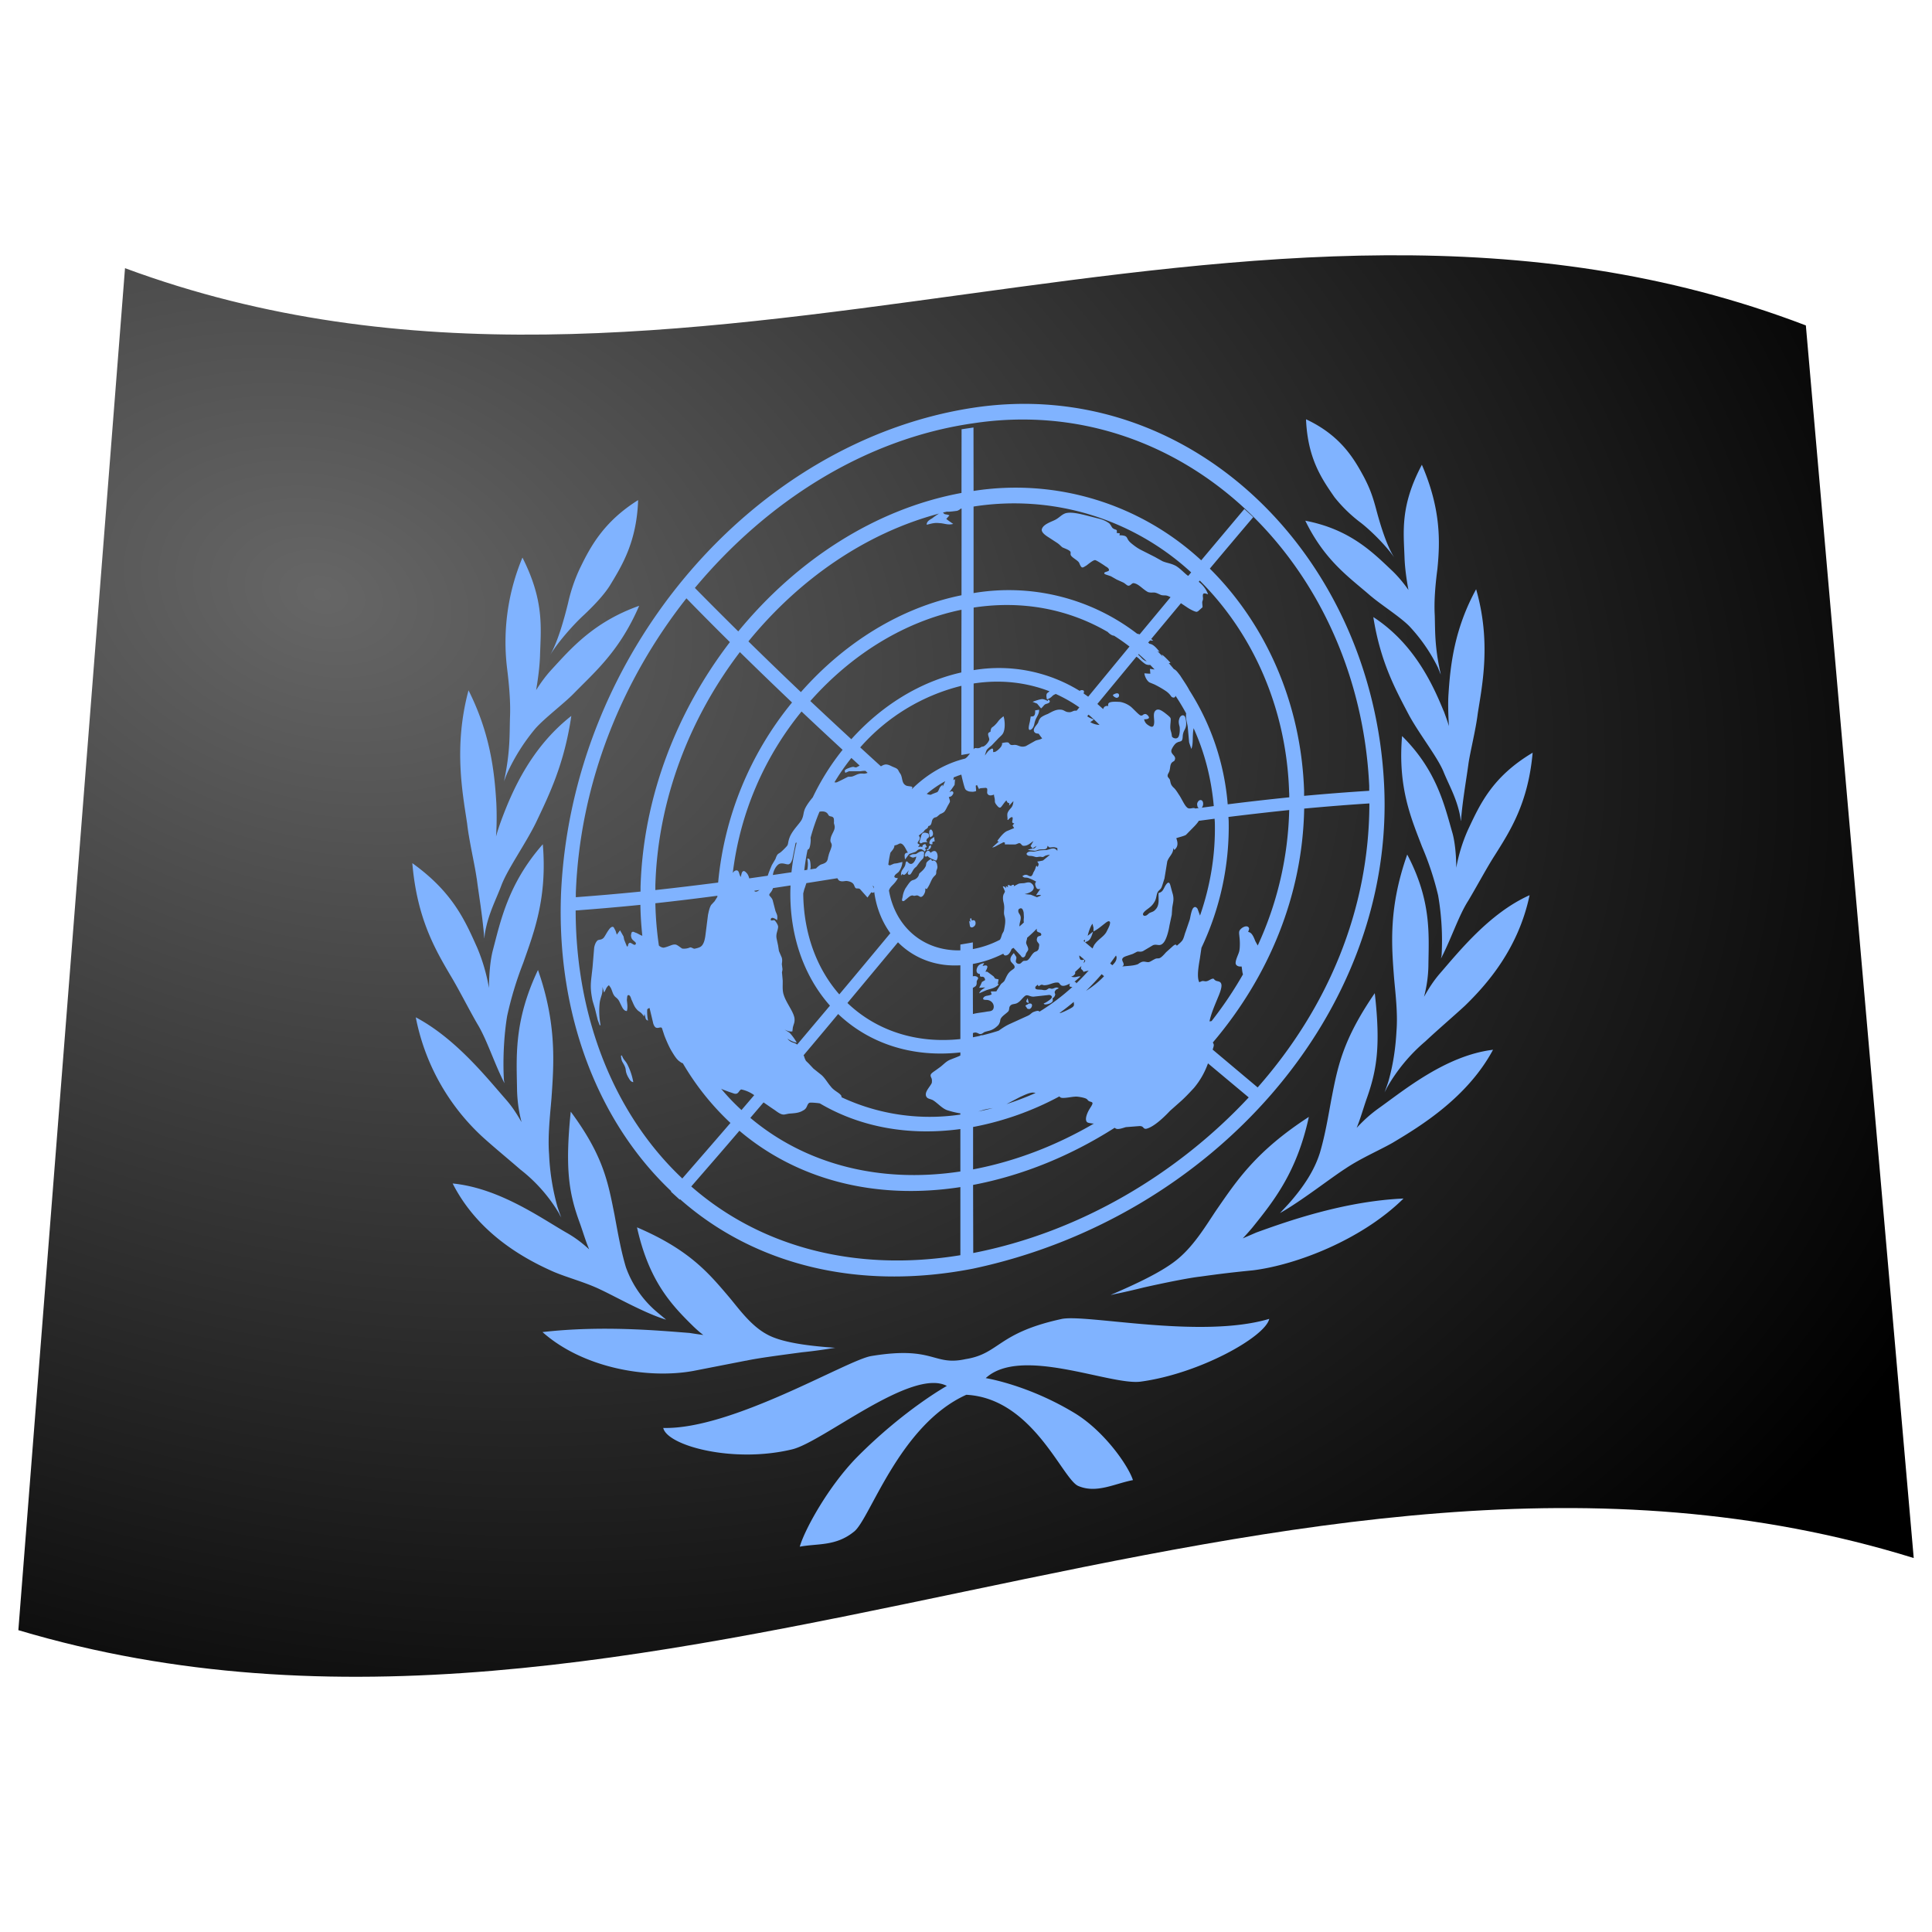 <?xml version="1.0" encoding="UTF-8" standalone="no"?><!--Created with Inkscape (http://www.inkscape.org/)--><svg xmlns:dc="http://purl.org/dc/elements/1.1/" xmlns:cc="http://creativecommons.org/ns#" xmlns:rdf="http://www.w3.org/1999/02/22-rdf-syntax-ns#" xmlns="http://www.w3.org/2000/svg" xmlns:xlink="http://www.w3.org/1999/xlink" version="1" width="64" height="64" viewBox="15.58 -296.36 240 173.65" overflow="visible"><defs><linearGradient id="b"><stop offset="0" stop-color="#373737"/><stop offset="1"/></linearGradient><linearGradient id="d"><stop offset="0"/><stop offset=".68" stop-color="#fff"/><stop offset="1" stop-color="#fff"/></linearGradient><radialGradient cx="353.1" cy="-347.78" r="296.46" id="c" gradientUnits="userSpaceOnUse" gradientTransform="matrix(1.067 0 0 -1.067 -275.17 -633.45)"><stop offset=".15" stop-color="#ddd"/><stop offset=".4" stop-color="#fff"/><stop offset=".43" stop-color="#f2f2f2"/><stop offset=".48" stop-color="#e2e2e2"/><stop offset=".51" stop-color="#ddd"/><stop offset=".67" stop-color="#fff"/></radialGradient><path d="M42.6-293.2c141.88 50.68 283.77-38.35 425.66 13.99l27.32 301.13c-160-47.88-320 63.64-480 17.63L42.6-293.2z" id="a"/><radialGradient cx="477.41" cy="-316.89" r="256" fx="477.41" fy="-316.89" id="e" xlink:href="#d" gradientUnits="userSpaceOnUse" gradientTransform="matrix(.853 1.646 -.938 .452 -261.3 -909.95)"/><radialGradient xlink:href="#f" id="g" cx="-357.13" cy="-247.45" fx="-357.13" fy="-247.45" r="240" gradientTransform="matrix(.893 .241 -.17 .632 332.45 -13.22)" gradientUnits="userSpaceOnUse"/><linearGradient id="f"><stop offset="0" stop-color="#666"/><stop offset="1"/></linearGradient></defs><path d="M31.11-296.22c69.6 25.77 139.2-19.5 208.8 7.11l13.4 153.12c-78.48-24.34-156.97 32.36-235.45 8.96l13.25-169.19z" overflow="visible" fill="url(#g)"/><path d="M74.8-220.43c.28 2.18.7 4.56.93 7.3v.07l.02.09.06-.58c.42-2.5 1.39-4.2 2.1-6.12.8-2.02 2.94-5.02 4.24-7.66 1.65-3.47 3.53-7.29 4.4-13.27-5.05 3.96-7.37 9.4-8.7 12.97-.27.74-.48 1.38-.65 2.01a37 37 0 0 0 .03-4.26c-.23-3.85-.76-8.56-3.45-13.9-1.87 7-.74 12.72-.17 16.56.24 2.16 1 5.35 1.18 6.8zm15.39 51.1c1.83.85 5.54 2.96 8.14 3.73l-1.02-.85a13.02 13.02 0 0 1-3.97-5.64c-.64-2.1-1.06-4.6-1.43-6.57-.8-4-1.36-7.28-5.43-12.78-.73 7.11-.21 10.16 1.07 13.68.44 1.2.74 2.3 1.22 3.43-.85-.78-1.65-1.4-2.7-2.01-3.18-1.8-8.39-5.6-14.26-6.18 3.21 6.32 9.08 9.44 12.52 10.96 1.7.73 4 1.32 5.86 2.23zm-15.36-33.09c1.23 1.98 2.14 4.97 3.42 7.45l-.07-.4c-.16-2.7.03-5.75.4-7.95a43.66 43.66 0 0 1 1.99-6.58c1.3-3.73 3.01-8 2.44-14.76-4.34 4.93-5.26 9.61-6.24 13.3-.3 1.22-.44 2.94-.45 4.55a22.8 22.8 0 0 0-1.46-5c-1.5-3.34-3.01-6.88-8.06-10.5.58 6.88 2.85 10.73 4.75 13.97.96 1.58 2.25 4.13 3.28 5.92zm.48 13.92c1.38 1.28 3.33 2.87 4.9 4.24a19.51 19.51 0 0 1 4.8 5.43l.17.34c0-.02 0-.04-.02-.06l.14.26c-.16-.43-.32-.87-.47-1.33a28.55 28.55 0 0 1-1.04-6.52c-.18-2.3.13-4.93.3-7 .29-4.23.68-9.18-1.68-15.9-3.06 6.46-2.65 10.89-2.6 14.97.05 1.51.25 2.74.56 3.93-.57-.98-1.1-1.84-1.9-2.76-2.46-2.8-6.27-7.62-11.24-10.26a27.26 27.26 0 0 0 8.08 14.66zm119.6-52.72c-1.34-3.29-3.67-8.37-8.73-11.66.88 5.6 2.77 9.02 4.43 12.18 1.31 2.4 3.46 5.1 4.26 6.96.71 1.77 1.68 3.35 2.11 5.67l.07.54v-.08l.02.06v-.13c.22-2.57.63-4.82.91-6.85.17-1.36.93-4.35 1.17-6.36.56-3.58 1.68-8.87-.2-15.45-2.69 4.91-3.2 9.39-3.43 13-.07.92-.05 2.42.05 4-.18-.6-.39-1.19-.65-1.88zm-9-14.24c1.26 1.07 3.58 2.54 4.73 3.7a21.06 21.06 0 0 1 3.56 5.14l.36.89-.06-.3c0 .03.02.05.03.07l-.05-.16c-.7-3.24-.61-5.1-.67-6.98-.11-1.9.11-4.08.33-5.76.34-3.39.45-7.43-1.93-12.94-2.74 5.17-2.26 8.34-2.15 11.65.05 1.2.23 2.52.48 3.9-.6-.86-1.24-1.62-1.93-2.3-2.38-2.24-5.22-5.22-10.88-6.3 2.45 5.03 5.5 7.05 8.17 9.39zm-1.24-9.1c1.18.92 3.1 2.8 4.11 4.29-.97-1.53-1.76-4.17-2.23-5.94-.47-1.77-.83-2.7-1.51-4.02-1.24-2.3-2.9-5.2-7.22-7.22.2 4.95 2.03 7.5 3.55 9.7a18 18 0 0 0 3.3 3.19zM78.93-240.32c-.06 2 .04 3.98-.66 7.45l-.05.17.03-.06-.06.3c.1-.3.23-.63.36-.95a24.46 24.46 0 0 1 3.55-5.64c1.15-1.29 3.46-3.03 4.72-4.3 2.67-2.74 5.72-5.28 8.16-10.93-5.66 2-8.5 5.34-10.87 7.91-.7.76-1.33 1.61-1.93 2.56.25-1.48.43-2.9.48-4.17.1-3.52.57-6.86-2.18-12.29a27.18 27.18 0 0 0-1.9 13.83c.22 1.78.45 4.1.35 6.12zm117.55 18.58c0-1.5-.15-3.1-.45-4.24-.99-3.4-1.92-7.81-6.28-12.12-.55 6.45 1.18 10.32 2.48 13.74a36.9 36.9 0 0 1 2 6.06 33 33 0 0 1 .43 7.45l-.08.39c1.28-2.44 2.18-5.3 3.4-7.2 1.03-1.72 2.32-4.13 3.27-5.6 1.9-3.02 4.16-6.47 4.72-12.77-5.04 3-6.55 6.43-8.03 9.57a20.67 20.67 0 0 0-1.46 4.72zM92.83-198.43l-.11.04c.06.85.27.77.52 1.44.13.36 0 .52.36 1.2.18.29.3.6.65.64a7.97 7.97 0 0 0-.75-2.23c-.26-.48-.44-.48-.67-1.09zm54.6 32.75c-7.9 1.72-7.67 4.26-11.78 4.96l-.08.01c-4.1.92-3.88-1.68-11.77-.37-3.03.51-17.27 9.15-25.83 8.93.49 2.2 8.68 4.43 16.01 2.66 3.8-.9 14.86-10.18 19.22-7.88 0 0-5.3 2.94-11.17 8.86-3.6 3.68-6.52 9.05-7.1 11.11 2.24-.42 4.48-.03 6.74-1.87 1.97-1.5 5.6-13.24 13.95-17 8.35.44 11.98 10.64 13.96 11.35 2.26.93 4.5-.33 6.74-.75-.59-1.81-3.51-6-7.12-8.25-5.87-3.59-11.16-4.42-11.17-4.42 4.36-4.02 15.42.91 19.22.44 7.34-.98 15.52-5.58 16-7.8-8.55 2.54-22.8-.65-25.83.02zm24.22-10.75l-1.69.73c.4-.42.78-.85 1.17-1.31 2.75-3.41 5.56-6.96 7.04-13.78-6.59 4.28-8.95 7.91-11.52 11.62-1.23 1.84-2.65 4.21-4.57 5.87-1.96 1.73-5.66 3.38-8.46 4.6h.05c-.04 0-.08.02-.12.04l.56-.13c1.06-.21 2.3-.5 3.59-.82 2.6-.58 5.54-1.18 6.98-1.34 2.35-.33 4.18-.55 6.55-.78 5.49-.69 13.57-3.85 18.7-8.92-7.41.33-14.49 2.85-18.28 4.22zm22.71-32.07c-.79.94-1.32 1.8-1.88 2.79.3-1.16.5-2.34.54-3.77.04-3.86.44-8.08-2.63-13.9-2.34 6.6-1.94 11.3-1.64 15.26.17 1.95.48 4.41.31 6.61-.1 1.85-.35 4.03-1.02 6.35-.15.46-.31.9-.47 1.34l.13-.27c0 .02 0 .04-.02.06l.17-.35a21.43 21.43 0 0 1 4.79-5.79c1.57-1.47 3.52-3.14 4.9-4.41 2.75-2.67 6.65-7.08 8.05-13.75-4.97 2.22-8.77 7-11.23 9.83zm-86.12 48c1.44-.32 4.37-.7 6.98-1.05 1.29-.13 2.52-.3 3.59-.48l.55-.08a4.2 4.2 0 0 0-.07 0c-2.8-.2-6.5-.57-8.46-1.68-1.92-1.04-3.35-3.01-4.59-4.51-2.57-3.02-4.94-5.95-11.53-8.77 1.5 6.74 4.31 9.67 7.07 12.37.38.36.76.7 1.17 1a64.8 64.8 0 0 1-1.7-.25c-3.8-.29-10.87-.96-18.28-.11 5.14 4.56 13.23 5.83 18.72 4.83l6.55-1.28zm75.87-28.93c.48-1.17.78-2.28 1.2-3.5 1.29-3.6 1.8-6.56 1.05-13.23-4.05 5.9-4.62 9.24-5.4 13.21-.36 1.96-.77 4.45-1.42 6.63-.63 2-1.86 4.07-3.95 6.4l-1.01 1.08c2.6-1.45 6.29-4.35 8.12-5.52 1.86-1.26 4.15-2.24 5.85-3.2 3.44-2.05 9.3-5.61 12.5-11.57-5.87.71-11.07 5.04-14.25 7.3-1.04.75-1.85 1.5-2.69 2.4zm-40.73-15.52l-.14-.57c-.21.32-.27.52.14.57zm-12.02-17.63l-.12-.24c-.15.06-.4.23-.53.4s-.03.35-.2.6c-.2.37-.59.65-.68.75-.14.12-.05.25-.27.52-.32.36-.56.29-.76.43-.25.16-.57.7-.75.95-.23.45-.29.7-.36 1.13-.03.13-.1.33-.02.41.08.08.24.02.33-.08.2-.14.61-.55.78-.56.16-.07.24.01.35.02.17-.01.27-.06.4-.05.1.01.25.12.38.18.3.05.53-.4.59-.65.02-.13.05-.25.01-.41l.2.09c.34-.49.4-.74.63-1.19.2-.37.35-.43.48-.6.08-.15.06-.26.07-.44.06-.25.2-.37.11-.73-.02-.33-.3-.74-.64-.53zm-.13-1.96c-.26.11-.3.13-.3.42l-.26.1.1.14c.3-.18.5-.27.46-.66zm.46.73c-.18-.04-.37.1-.52.22a.48.48 0 0 0-.16-.22c-.47-.26-.84 1.04-.2.6.18.27.73.44 1.05.59.1-.1.13-.17.16-.3.1-.33-.03-.85-.33-.9zm-3.2 2.39c-.04.07-.12.22-.14.35-.02.17.17.26.32.15.14-.12.29-.47.42-.64.13-.17.18-.2.32-.31.14-.17.3-.42.44-.59.39-.5.44-.3.52-.9-.02-.11.02-.19 0-.3-.28-.4-.98.25-1.04.22l-.34.02c-.11 0-.31.14-.47.2.4.24.41.29.88.09-.03.36-.38 1.03-.76.9-.24-.07-.3-.28-.4-.29-.19-.04-.15.35-.23.5-.18.47-.55.57-.5 1.25l.18-.2c.25.35.57-.24.8-.45zm1.8-2.03l.02.05-.07-.03.05-.02zm6.4 8.87c.09-.1.09-.33.06-.43a.33.33 0 0 0-.16-.21c-.12-.01-.17 0-.28.05l-.07-.3-.16.06.04.39-.15-.12.1.65c.15.34.54.06.62-.09zm7.22-24.6c.16-.23.15-.51.25-.78.16-.53.53-.85.5-1.41l-.49.08c0 .23.03.57-.21.72-.05.02-.27.06-.34.03l-.11.68c-.06.2-.17.7-.13.85.02.28.37.13.53-.16zm10.21-4.18c-.1.04-.2.08-.3.17.04.1.1.14.18.22l.19.1a.3.3 0 0 0 .33-.48c-.08-.09-.3-.06-.4-.01zm-16.36 35.2c.13.06.17.22.2.37l-.4.24-.15.35-.2.37.75-.04c-.34.26-.56.3-.75.73l.9-.39c.58-.2 1.04-.22 1.55-.72l-.13-.06.1-.56-.43-.1-.19-.27-.78-.58-.24-.01c.16-.3.49-.84-.07-.77l-.28.06.2-.37c-.33.08-.6.14-.81.46-.24.44-.19.88.28.91-.04.53.24.24.45.38zm5.52 3.94c.4.23.8-.74.18-.65-.05.02-.17.02-.2.1-.11.04-.22.08-.3.18.05.09.12.17.18.26 0 .05.09.14.14.11zm-12.64-20.87l.11-.28c.31-.13.3-.41.13-.63-.06-.03-.18-.04-.24-.07-.6-.15-.6.37-.7.64l-.16.53.2.14c.35-.2.48-.14.82-.17l-.16-.16zm14.26-16.44c.28-.23.3-.36.5-.5.09-.09.75-.13.55-.5l-.2-.1v.18c-.2-.1-.45-.22-.68-.24-.24-.01-.96.23-1.22.34l.56.22.5.6zm-56.87-11.53c1.18-1.1 2.53-2.5 3.3-3.72 1.52-2.5 3.34-5.43 3.52-10.63-4.32 2.7-5.96 5.87-7.2 8.41a20.54 20.54 0 0 0-1.5 4.37c-.47 1.91-1.25 4.76-2.22 6.45 1-1.65 2.92-3.79 4.1-4.88zm43.03 27.33l.05.2c.1-.04.2-.08.3-.18.17-.24 0-.74-.19-.78-.16.02-.23.22-.2.32l-.02.18.06.26zm.37 1.05c-.08-.31-.01-.28.26-.34l-.07-.54c-.15.12-.35.2-.48.37-.2.37-.14.63.29.51zm-32.47 43.12l-.04.05 1.09 1 .05-.05c9.2 8.12 22.11 11.41 36.4 8.62 29.58-6.28 52.44-31.73 51.06-60.07-1.39-28.75-24.3-51.03-51.19-46.85-26.89 4.17-49.75 30.1-51.06 60.4-.56 15 4.6 28.3 13.69 36.9zm-11.87-34.87c2.68-.2 5.36-.43 8.04-.7.02 1.3.11 2.58.24 3.84-.26-.07-.67-.36-.92-.41-.06-.04-.25-.14-.35-.05-.1.04-.1.27-.14.4.04.45.16.52.44.77.06.04.26.2.13.36-.23.26-.67-.52-.9-.02-.04.12-.03.18-.07.25l-.1.04-.35-.87-.07-.38-.44-.77-.4.54-.15-.47-.18-.34c-.1-.25-.31-.18-.5 0-.37.42-.6.97-.82 1.22-.29.27-.53.18-.73.3-.24.2-.38.6-.43.91l-.2 2.4c-.19 1.87-.38 2.34 0 4.19l.3 1 .34 1.39.25.67.1-.04a9.59 9.59 0 0 1-.1-2.8c.12-.8.4-1.02.34-1.93l.2.69c.26-.38.21-.6.6-.91.16.23.22.27.34.58.1.25.15.47.31.7.16.23.28.25.43.43.14.13.25.38.34.57.19.35.36.92.81.93.14-.45.04-.94 0-1.39.03-.13.02-.47.11-.56.26-.15.4.32.44.48.2.4.36.92.65 1.22.31.4.5.27.93.93l.05-.3c.18.33.03.68.45.81a5.42 5.42 0 0 1-.1-1.35c.02-.13.18-.18.29-.22l.43 1.8c.04.22.15.47.3.6.32.22.65-.13.81.1l.3.92c.26.66.6 1.46.95 2.02.26.43.6 1 1 1.24.1.08.21.16.34.18a32.73 32.73 0 0 0 5.92 7.42c-1.98 2.3-3.98 4.6-5.98 6.9-8.31-7.83-13.22-19.73-13.25-33.29zm45.22-48.12c.61.03 1 .27 1.68.1-.3-.2-.58-.4-.86-.62l.39-.44c-.25-.13-.35-.09-.59-.16-.1-.05-.14-.13-.21-.2l.51-.11h.02c.17.05 1.02-.07 1.23-.1.2-.07.33-.16.43-.26l.12-.02-.01 10.77c-7.66 1.55-14.6 5.96-19.95 12.03a535.7 535.7 0 0 1-6.52-6.3c6.28-7.7 14.56-13.48 23.77-15.9l-.12.04c-.29.18-.52.34-.85.59-.3.17-.68.4-.65.78.68-.16.93-.27 1.6-.2zm-3.45 33.04h-.02c.08-.16.12-.23 0-.3-.14-.05-.42-.05-.66-.12-.45-.21-.47-.55-.58-1.02-.1-.42-.15-.4-.34-.72-.08-.14-.1-.24-.25-.36-.14-.11-.44-.21-.63-.3-.26-.13-.58-.28-.85-.23-.2.03-.36.13-.52.22a641.9 641.9 0 0 1-2.57-2.35 24.54 24.54 0 0 1 12.57-7.65l-.01 8.59 1.08-.18-.2.24c-.1.14-.25.3-.42.39-2.4.59-4.7 1.91-6.6 3.79zm3.23.3l-.09.08c-.1.04-.87.32-.73.31-.18.04-.38-.02-.57-.1.72-.6 1.5-1.14 2.3-1.57l-.32.68v-.23c-.49.32-.41.63-.6.82zm-18.45 29.95l-.6-.38c.32.15.58.28.97.23l.06-.49c.12-.5.26-.62.2-1.17-.16-.92-1.15-2.01-1.4-3.12-.1-.48-.05-1.02-.06-1.54l-.08-.89c-.04-.16.05-.3.05-.54l-.08-.6c.04-.36.07-.49 0-.8l-.36-.84-.1-.66-.18-.84c-.14-.64.17-1.05.18-1.52 0-.23-.34-.73-.46-.8-.18-.04-.54.17-.44-.16.1-.33.63.03.77.15.1-.62-.03-.68-.2-1.14l-.35-1.35c-.13-.35-.39-.48-.42-.64.01-.18.17-.25.33-.54.06-.1.1-.2.13-.31l2.18-.33-.02.63c-.09 5.74 1.75 10.72 4.92 14.3l-4.08 4.84c-.33-.3-.8-.18-1.2-.75.28.22.8.47 1.15.5-.2-.38-.62-.96-.91-1.24zm-4.3-17.54c-.03-.02-.04-.05-.06-.08l.64-.1c-.2.15-.4.27-.58.18zm-.07 25.31l-1.58 1.85c-.9-.82-1.74-1.7-2.53-2.65l.25.12.76.28.62.21c.55.13.55-.4.87-.52a4.15 4.15 0 0 1 1.61.71zm-.62-26.93c-.06-.23-.14-.5-.38-.72-.23-.26-.46-.29-.58.17l-.1.38c-.25-.42-.17-.85-.56-.82-.2.03-.32.16-.42.32a39.17 39.17 0 0 1 8.54-20.06c1.69 1.6 3.39 3.18 5.1 4.76a30.42 30.42 0 0 0-3.71 5.91c-.36.43-.7.88-.94 1.36-.26.57-.15.82-.42 1.39-.28.52-.99 1.15-1.42 2.01-.3.65-.24.97-.36 1.19-.08.15-.68.74-.83.85-.14.12-.3.18-.39.28-.13.17-.2.37-.27.57l-.45.76c-.09.22-.39.92-.51 1.32l-2.3.33zm11.94-13.11l.46-.2h1.4c.23-.03.45-.06.65-.04l.26.24c-.5.19-.44.05-.95.1-.48.1-.62.26-.99.36-.22.03-.33.02-.5.03-.45.23-.9.46-1.37.68a.53.53 0 0 1-.31 0 28.28 28.28 0 0 1 2.1-3.02l1.03.95-.37.2c-.2.08-.3-.06-.46-.04-.16 0-.9.25-.98.4-.09.1 0 .23.03.34zm-1.69 9.05c-.07.43-.32.83-.4 1.26-.1.27-.05.49-.27.75-.19.2-.51.27-.72.35-.21.13-.4.3-.56.47l-.71.11.04-.24c0-.24-.02-.86-.17-1.03-.08-.08-.13-.06-.25-.07.1.46.1.91 0 1.4l-.37.06c.1-.86.23-1.71.41-2.55a.66.66 0 0 0 .2-.16c.13-.25.23-.97.17-1.33.3-1.1.67-2.19 1.11-3.24.27-.06.53-.05.75.04.32.16.3.34.44.46.2.14.46.03.58.33.03.1.04.4.02.57.07.32.15.4.06.78-.13.4-.4.74-.47 1.18-.1.5.16.45.14.86zm2.44-13.22c-1.7-1.57-3.4-3.15-5.1-4.75 5.04-5.7 11.58-9.86 18.78-11.34L135-246c-5.23 1.17-9.98 4.19-13.67 8.3zm-6.8 12.85c-.3 1.2-.51 2.43-.64 3.67l-2.31.34c.05-.46.33-1.08.74-1.35.46-.25 1 .12 1.25.01.26-.1.36-.43.43-.63l.4-2.01.1-.05.02.02zm.82 6.3c.06-.22.1-.45.19-.68l.2-.6 3.85-.61c.07.13.15.24.23.3.32.15.53.07.87.04.23.02.41.06.6.15.45.22.36.54.57.74.2.1.34-.02.54.12l.93 1.05.48-.66c.14.1.29.08.36-.04.25 1.92.95 3.68 2 5.13-2.1 2.53-4.21 5.07-6.34 7.6-2.78-3.17-4.43-7.52-4.48-12.54zm8.61-.96c.06.03.1.07.15.11l.02.24a2.24 2.24 0 0 0-.17-.35zm-10-22.76a41.27 41.27 0 0 0-9.18 22.37c-2.6.33-5.2.65-7.8.93v-.55c.3-10.73 4.31-20.88 10.5-29.01 2.15 2.11 4.31 4.2 6.48 6.26zm-9.27 24.01l-.01.14-.34.54-.42.45c-.21.31-.32.87-.4 1.25l-.3 2.37c-.06.5-.17 1.29-.62 1.58-.15.11-.63.24-.8.25-.18-.05-.32-.17-.49-.17a1.9 1.9 0 0 1-.99.15c-.25-.14-.6-.47-.84-.5-.23-.03-.44.05-.65.13-.26.1-.63.24-.85.26a.93.93 0 0 1-.56-.27c-.25-1.7-.4-3.45-.44-5.25 2.57-.28 5.13-.59 7.7-.93zm30.18 44.65c-13.1 2.15-24.9-1.07-33.43-8.54 2-2.3 4-4.6 5.98-6.92 7.07 6 16.73 8.65 27.45 7v8.46zm0-10.4c-10.18 1.54-19.36-.99-26.09-6.66l1.64-1.92 1.19.82c.4.24.93.77 1.43.68l.5-.1c.57-.06 1.22-.04 1.78-.39a.9.9 0 0 0 .43-.4c.12-.23.18-.49.39-.57.22-.04.76.02 1 .04l.27.04c4.9 2.89 10.92 4.08 17.46 3.19v5.27zm0-14.41c-.24.14-.87.36-1.12.47-.59.2-.85.54-1.34.93l-.55.4c-.2.15-.6.38-.67.58-.07.2.08.37.12.52.04.16.03.34.01.51-.23.5-.9 1.09-.71 1.63.14.34.37.3.83.5.61.37 1.12 1.01 1.77 1.25.47.15 1.06.31 1.66.4v.15a25.86 25.86 0 0 1-14.76-2.15.57.57 0 0 0-.03-.18c-.2-.37-.9-.6-1.32-1.17-.4-.46-.7-1.03-1.15-1.42l-.99-.79a416 416 0 0 1-.62-.66l-.3-.29a2.04 2.04 0 0 1-.24-.58l-.07-.12c1.44-1.71 2.88-3.42 4.3-5.13 3.81 3.63 9.17 5.45 15.18 4.77v.38zm0-2.04c-5.56.6-10.51-1.11-14.03-4.48l6.28-7.54a9.65 9.65 0 0 0 4.92 2.66c.93.2 1.88.25 2.83.2v9.16zm0-11.74v.72a9.42 9.42 0 0 1-2.2-.2c-3.63-.77-6.05-3.63-6.67-7.23.03-.09.06-.17.1-.24.2-.37.66-.62 1.01-1.3-.11 0-.46-.03-.44-.2.05-.26.36-.39.54-.58.27-.34.44-.82.46-1.23l-.65.16-.39.05-.52.22-.19-.08c.06-.5.14-1 .26-1.5.23-.3.49-.53.5-.9.43-.07.5-.22.73-.25.46.03.7.8.95 1.15-.56 0-.4.45-.37.84.19-.19.38-.56.58-.7l.68-.23c.16-.07.2-.14.34-.26.35-.2.62-.04.85.21.18-.19.16-.3.01-.46l.26-.1-.2-.38c-.26.1-.33.08-.37.38-.24-.07-.24-.07-.51 0 .05-.1.1-.17.17-.25l-.03-.1c-.48-.1.02-.42.06-.72.01-.18-.06-.26-.14-.35l.62-.49c.24-.44.5-.27.58-.7.55-.06.29-.7.67-.98.1-.1.26-.1.37-.15l.42-.35c.21-.09.31-.13.5-.27.19-.2.33-.54.45-.76.08-.15.25-.4.27-.52.02-.18-.07-.31-.13-.58.22-.03.37-.1.49-.32.13-.17.08-.38-.15-.4l-.26.12.63-.9.06-.72-.2.14.03-.35c.32-.13.63-.25.95-.35l.08.37c.06.26.29 1.2.39 1.39.11.24.49.37.77.36.18.04.45-.02.6-.08l-.05-.67.16-.07.23.48.2-.09.67-.05.13.06c.09.14 0 .46.04.62.14.34.52.3.83.16.05.44.08.31.1.6.06.25-.1.32.3.78.07.08.24.3.4.23.15-.06.42-.58.75-.89.11.24.12.3.37.36l-.04.3.54-.57c-.06.9-.43.81-.72 1.45-.1.33.02.57-.02.87l.07.03.18-.2.14-.1c.45-.26.17.44.2.54.03.16.15.16.26.17l-.22.27.2.32-.93.39c-.45.25-.8.73-1.14 1.17l.02.1.17-.01-.84.76c.28-.01.62-.27.88-.38.25-.16.2-.08.5-.27l.19.04v.23l1.2.01c.28 0 .46-.2.64-.16.25.07.21.37.6.32.45-.02.76-.37 1.11-.58l-.36.61.25.3.49-.32c-.32.53-.35.2-1.08.5.19.04.72.1.83.11.29 0 .42-.17.82-.17.33-.02.76.08.8-.45.08.08.16.16.22.2.18.03.29-.02.45-.02.13-.02.37.03.55.12v.33a1.17 1.17 0 0 0-.2-.2c-.35-.25-.79.04-1.17.1-.27 0-.53.02-.8.04l-.59.13c-.32.08-.53-.06-.84.07-.1.04-.25.16-.22.27.03.1.15.16.22.19.36.08.22-.04.78.13.3.1.4 0 .68 0 .1 0 .2.03.3.04.22-.04.25-.16.47-.2.1-.04.32-.08.44-.07l-.86.7c-.23.05-.47.1-.71.13.18.27.25.3.05.67l-.15-.16c-.12.22-.1.32-.21.54l-.2.37c-.02.12-.14.34-.24.39-.16.06-.36-.08-.5-.14-.24-.06-.34-.02-.6.14.24.25.33.15.63.2.25.06.9.36 1.1.5-.05.03-.1.05-.12.17-.08.15.09.6.23.7.13.06.25.07.4 0l-.54.8c.28 0 .38-.1.64.03l-.52.22-.77-.31-.77-.08c.27-.05.7-.18.94-.4.41-.4.13-.85-.26-1.03-.25-.06-.4 0-.68.06-.22.04-.57.01-.78.1l-.56.3.02-.18c-.17.01-.24-.02-.37.15-.2-.09-.2-.14-.42-.1l.06.26-.27-.17.01.28c-.16-.17-.17-.22-.4-.23l.27.62-.07.2c-.26.34-.18.88-.1 1.2.15.62.04.84.05 1.35.04.39.18.5.15 1.08 0 .23-.12.91-.18 1.11l-.2.37-.13.4c-.03.1-.09.2-.14.3-1.07.56-2.21.95-3.37 1.16v-.83c-.51.1-1.03.18-1.55.27zm30.04-42.5c.01-.17.1-.26.1-.49 0-.17-.08-.48.06-.6.13-.1.46.06.57.08a3.45 3.45 0 0 0-1.16-1.55l.13-.15c6.52 6.48 10.77 15.74 11.1 26.28.02.21.01.43.02.64-2.55.26-5.1.55-7.65.87a30.91 30.91 0 0 0-4.74-14.13c-.35-.67-.8-1.29-1.17-1.88-.25-.3-.44-.63-.77-.79l.01.02a27.3 27.3 0 0 0-.66-.77c.05.02.11.02.22-.05-.22-.2-.85-.92-1.1-1 .07.14.13.23.19.3l-.72-.74c.1.05.2.09.28.1-.32-.39-.74-.94-1.24-1l-.18-.15.23-.27c.13.02.26.03.38.02a.9.9 0 0 0-.24-.19l3.7-4.45.75.5c.27.19.93.56 1.2.57l.16-.06.54-.48s.05-.02.03-.07c.01-.18-.04-.39-.03-.56zm5.81 40.45c-.18-.45-.94-.1-1.17.32-.11.21-.02.57-.01.8.06.43.08 1.33-.03 1.77-.11.44-.5 1.1-.44 1.54.08.3.45.39.73.34.06.23.08.76.18.98a47.95 47.95 0 0 1-3.9 5.8c-.07.02-.15.04-.26.04.2-.99.67-2.03 1.05-2.97.17-.4.49-1.16.43-1.59-.08-.48-.5-.37-.72-.51-.2-.1-.18-.22-.3-.23-.23-.02-.56.27-.78.3-.16.06-.29 0-.4 0-.2-.05-.39.08-.55.14-.35-.65-.06-2.13.07-2.93l.2-1.35a35.08 35.08 0 0 0 3.38-15.8l-.03-.45c2.52-.31 5.04-.6 7.55-.86a42.51 42.51 0 0 1-3.91 16.83l-.3-.54c-.16-.4-.4-1.1-.88-1.14.02-.13.14-.34.1-.5zm-34.3 6v-1.54c1.3-.23 2.57-.67 3.79-1.28.05.23.28.3.55.14.2-.13.38-.45.47-.72l.24-.14.79.85c.14.1.2.37.43.33.22-.04.28-.29.34-.49.08-.15.17-.24.25-.4.09-.32-.22-.64-.24-.92 0-.21.11-.38.12-.62.42-.36.82-.73 1.2-1.13v.1c-.05.48.52.24.56.62.01.28-.44.08-.52.45-.13.4.13.52.25.75.04.16-.03.36-.04.54-.17.47-.4.28-.67.57-.23.21-.46.7-.7.87-.2.14-.4.05-.55.12-.21.09-.34.49-.74.3-.4-.22-.02-.55-.15-.84l-.29-.45c-.27.29-.53.63-.38 1.02.2.32.59.5.45.84-.14.17-.45.3-.67.57-.28.3-.51.97-.6 1.06-.14.17-.3.24-.43.41l-.46.71-.08.15-.69.01.1.37c-.27.1-.27.1-.5.15-.16.01-.5.1-.55.35-.06.2.4.17.51.18.73.1.96.8.71 1.19-.17.24-.53.22-.75.26-.49.1-1.25.16-1.74.3l-.01-3.25c.16-.08.3-.17.37-.24.17-.25.07-.43.13-.63l.16-.3c0-.22-.37-.35-.66-.26zm6.34-6.7c-.18.18-.36.33-.55.5-.02-.42.17-.7.16-1.12-.03-.33-.24-.47-.29-.68-.04-.16-.02-.33.13-.4.35-.2.46.2.52.47l.03.56c0 .22-.06.42 0 .68zm-6.1 13.68c.3-.01.39.12.64.19.23 0 .33-.09.52-.23.48-.2.96-.13 1.62-.75a.9.9 0 0 0 .3-.42c.12-.22.03-.35.2-.6.22-.32.68-.58.9-.84.17-.25-.01-.51.33-.77.25-.17.56-.07.9-.33.3-.19.6-.66.9-.84.31-.14.56.16 1.02.13l1.81-.2a.39.39 0 0 1 .24.02c.52.23-.13.63-.38.8-.2.13-.25.15-.46.24.07.03.08.08.15.11.23.02.78-.1.95-.35.08-.14.06-.25.02-.4.2-.14.28-.24.34-.5-.04-.15-.14-.28 0-.45.07-.15.28-.23.44-.3-.3-.22-.47-.03-.8.05-.17.02-.25-.06-.42-.05-.16.07-.29.24-.53.22-.17.02-.36-.07-.53-.05-.19-.04-.63.04-.65-.25.03-.12.07-.2.17-.24.04-.07.1-.1.15-.12l.1.19c.54-.4.4-.06.9-.15.45-.03.95-.35 1.42-.32.3-.01.23.19.5.36.33.15.74-.08 1.1-.24-.04.08-.09.1-.07.15-.07.2.06.26.18.26.06.02.12.02.17.01a26.9 26.9 0 0 1-4.1 3.08c-.02-.03-.04-.06-.07-.07-.14-.11-.56.07-.72.13-.36.21-.28.3-.86.54l-1.93.88c-.6.26-1.1.61-1.48.88-.66.22-1.33.4-2.01.57a.56.56 0 0 0-.35.08l-.84.17v-.53l.24-.06zm13.67-11.25l-.17-.14.19-.15-.02.3zm.05 2.28c-.02.1-.03.18-.2.35l.11-.42.09.07zm-.1-.09c-.17.02-.37.1-.5-.01a.7.7 0 0 1-.13-.47v-.04l.62.52zm-.36.78c-.2.55.08.31.25.75.2-.08.43-.11.64-.17-.5.55-1.01 1.09-1.55 1.6.01-.1-.05-.19-.22-.2l.76-.67c-.42-.05-.6.2-1.16.03.26-.11.32-.13.49-.37v-.23l.8-.74zm-1.06 5.08c-.24.21-1.28.7-1.55.77a.77.77 0 0 1-.13.01c.61-.44 1.2-.9 1.78-1.39-.01.22.11.42-.1.6zm-4.63 10.7c-1.18.53-2.4.99-3.63 1.39l1.72-.9c.42-.18 1.04-.5 1.5-.53.16 0 .29.02.4.05zm-5.32 1.88c-.6.16-1.21.3-1.82.43l.75-.23c.38-.09.72-.14 1.07-.2zm-2.44 2.35a37.2 37.2 0 0 0 10.71-3.8c.03.06.08.11.16.15.33.14 1.33-.1 1.74-.11.27-.06 1.2.12 1.42.25.13.06.16.16.3.27.15.12.44.1.48.26.05.15-.26.57-.34.71-.25.4-.7 1.33-.32 1.68.15.11.5.13.7.17l.15-.01c-4.62 2.7-9.7 4.69-15.02 5.7v-5.27h.01zm14.12-16.98l-.1.06c.67-.66 1.32-1.34 1.93-2.06l.3.25-.2.21a11.5 11.5 0 0 1-1.93 1.54zm.95-5.7c-.11.18-.18.35-.25.51l-.92-.77c.16-.07.38-.16.46-.25.25-.16.43-.8.53-1.08l-.67.52c.07-.38.33-1.17.59-1.5l.13.5v.46c.57-.29.9-.6 1.37-.96.15-.12.43-.35.56-.3.19.05.12.25.1.37-.05.25-.33.76-.44.98-.36.6-.99.86-1.45 1.52zm-.17-27.98c-.14-.03-.54-.2-.74-.36l.16-.2c.48.4.93.83 1.37 1.28a2.39 2.39 0 0 1-1.15-.35l.39-.27-.03-.1zm2.83 29.36l.07.17c.04.45-.22.75-.52 1.04l-.27-.22.72-.99zm-.91-31.34c-.09.1-.05.25-.07.37-.07-.03-.13-.06-.23-.02-.22.03-.33.2-.38.38l-.72-.64 4.85-5.87.21.15c.3.28.6.57.93.78a1 1 0 0 0 .57.09l.55.57-.58-.08.05.6c-.25 0-.5-.03-.74-.04.04.38.29.9.62 1.12l.63.26c.52.26 1.05.56 1.52.89.43.34.47.5.63.67.13.06.26.12.4.01.03-.03.05-.1.06-.17.48.71.92 1.45 1.33 2.2-.08.57.1 1.1.19 1.63l.18 1.98.27.8c.22-.48.16-1.3.2-1.83.01-.28.05-.52.08-.75 1.34 2.93 2.2 6.19 2.51 9.68l-1.5.2c.31-.27.23-1.16-.32-.9-.22.2-.29.4-.22.66.01.13.08.23.18.28l-.44.06a.37.37 0 0 0-.17-.06c-.29-.01-.64.19-.89-.11-.28-.23-.71-1.2-.98-1.56-.6-.96-.59-.73-.85-1.09-.17-.21-.2-.5-.26-.75-.1-.19-.25-.3-.27-.4-.06-.21.07-.37.18-.59.16-.46.08-.77.28-1.08.17-.23.35-.19.41-.38.25-.56-.58-.69-.4-1.28.1-.26.42-.78.68-.88.19-.13.37-.1.56-.22.18-.18.13-.57.18-.81.12-.62.44-.68.4-1.47-.02-.27-.06-.66-.22-.82-.28-.23-.59.11-.63.36-.14.34-.04.7.04 1 .03.34.03.79-.1 1.13-.16.46-.65.3-.8.14-.09-.08-.06-.2-.09-.31-.06-.43-.2-.55-.17-1.07 0-.23.1-.9.02-.98-.04-.16-.6-.56-.74-.68-.27-.18-.77-.6-1.13-.24-.32.3-.14.97-.15 1.37 0 .18-.03.53-.18.59-.1.09-.29 0-.42-.07-.33-.2-.54-.35-.66-.82.17 0 .62-.01.61-.24-.05-.2-.35-.49-.55-.4-.22.02-.22.25-.53.15-.25-.13-.9-.85-1.17-1.07a2.98 2.98 0 0 0-1.34-.6c-.28-.01-1.2-.1-1.42.16zm3.66-6.03l.07-.08c.34.3.68.6 1 .92-.56-.2-.65-.5-1.06-.84zm3.36.56l.2.2.03.05-.23-.25zm-5.11 37l.2-.09.9-.3.52-.27c.27-.06.36.07.73-.07l1.25-.74c.52-.2.82.24 1.3-.3.4-.44.67-1.63.75-2.17l.28-1.31.06-.88c.1-.67.24-1 .07-1.68-.1-.32-.18-.65-.27-.97-.1-.42-.24-.7-.61-.16-.28.45-.34.88-.89.98-.04.7.18 1.53-.42 2.1-.22.26-.5.27-.75.42-.14.12-.32.3-.44.3-.16.06-.29 0-.33-.16 0-.22.34-.48.48-.59.48-.36.72-.52 1.03-1.1.18-.41.16-.7.3-1.03.15-.29.32-.3.48-.59.11-.22.28-.86.38-1.12l.35-2.14c.23-.66.73-.91.76-1.66l.12.23c.52-.43.43-.96.24-1.46.31-.12.96-.26 1.2-.41l1.08-1.1c.15-.16.37-.4.52-.65l1.96-.26.03.45c.1 4-.56 7.9-1.84 11.58l-.31-.85c-.1-.13-.26-.3-.45-.16-.3.17-.43 1.19-.51 1.5l-.52 1.52c-.14.34-.2.76-.4 1.07-.17.23-.45.46-.69.67-.12-.24-.26-.13-.45.01l-.89.8c-.18.2-.53.62-.79.72-.2.09-.35-.03-.65.15-.21.09-.55.34-.72.35-.22.03-.49-.09-.71-.05-.17 0-.47.19-.61.3-.53.22-1.4.23-1.95.29.09-.1.19-.14.16-.24.04-.3-.45-.61.05-.93zM163.2-258l-.1-.05c-.41-.3-.89-.86-1.47-1.2-.64-.33-1.08-.33-1.64-.57l-.97-.54-1.72-.87c-.44-.22-.99-.63-1.34-.95-.37-.37-.31-.56-.52-.71-.14-.12-.59-.17-.8-.14l.05-.25-.4-.06c.14-.52-.14-.3-.5-.6-.13-.13-.18-.33-.41-.58a3.54 3.54 0 0 0-1.19-.56l-2-.51c-.64-.14-1.52-.36-2.2-.2-.51.15-.8.55-1.29.81-.44.24-1.42.52-1.66 1.08-.27.5.63 1 .95 1.21l.92.6c.27.18.36.31.63.54.26.13.74.28.95.48.22.2-.07.37.22.65.23.25.73.5.91.77.1.2.18.5.37.6.18.04.35-.14.5-.2.24-.16.92-.77 1.16-.7.24.07 1.1.64 1.3.79.13.06.4.24.39.42.06.26-.78.2-.54.5.08.08.6.21.8.3l.7.4.82.37c.2.1.43.35.6.39.34.04.45-.4.76-.3.58.11 1.08.77 1.72 1.1.42.11.5.02.85.06.3.06.5.2.8.31.47.1.48-.07 1.06.22l.08.04-3.84 4.62a1.9 1.9 0 0 0-.31-.08 26.19 26.19 0 0 0-20.32-5.05v-10.75a32.47 32.47 0 0 1 27.03 8.18l-.36.43zm-10.02 6.96c.21.24.56.48.78.47.67.42 1.31.87 1.93 1.35l-5.13 6.23-.57-.4c.03-.14.08-.23.02-.33-.06-.09-.34-.14-.51.01a19.1 19.1 0 0 0-13.17-2.58v-7.77c6.15-.94 11.86.24 16.64 3.02zm-7.23 7.38c-.1.12-.23.15-.33.29-.1.21-.03.53.02.73.71-.3.56-.46.97-.63l.12-.06c1.03.47 2.01 1.02 2.93 1.67l-.34.41h-.24c-.21.02-.44.23-.74.18-.4 0-.58-.27-.92-.3-.64-.08-1.12.23-1.67.52-.26.1-.67.27-.9.48a1.4 1.4 0 0 0-.3.59c-.2.37-.63.66-.53 1.08.14.34.46.26.6.32.13.2.27.38.42.57-.35.2-.53.16-.84.29l-1.19.67c-.63.2-.87-.1-1.28-.15-.23-.02-.38.05-.56 0-.2-.08-.23-.24-.3-.27-.14-.11-.68 0-.83.06.03.1.04.16-.04.3-.06.2-.48.6-.68.7-.1.09-.26.1-.37.1v-.24c-.01-.28-.17-.21-.36-.08-.3.19-.45.48-.67.75.07-.2.12-.46.23-.68.17-.24.42-.4.65-.61l.72-.76c.18-.2.46-.42.59-.6.38-.5.32-1.67.13-2.23-.76.6-.54.57-1.04 1.07-.18.19-.28.23-.42.35-.13.17-.14.35-.16.52-.58.13-.11.68-.15.99-.1.32-.62.94-.93.84a.8.8 0 0 1-.46.2c-.17.01-.3-.05-.45.01l-.1.12v-8.17c3.38-.52 6.58-.13 9.42.97zm-9.47 69.78l-.02-8.46c6.3-1.2 12.26-3.7 17.59-7.1.06.06.13.1.22.13.32.09.8-.11 1.18-.21l1.68-.13c.59-.01.4.4.86.33.94-.22 2.25-1.49 2.93-2.22l1.42-1.26c.56-.51 1.06-1.05 1.56-1.59a9.84 9.84 0 0 0 1.74-3.05l5.06 4.23c-8.8 9.44-20.88 16.73-34.23 19.33zm35.33-20.57l-5.59-4.7c.08-.24.14-.44.14-.53.01-.15-.06-.25-.12-.35 6.96-8.2 11.16-18.28 11.35-29.06 2.7-.25 5.4-.47 8.1-.64-.02 13.22-5.18 25.4-13.88 35.28zm-35.48-82.48c25.96-4.03 48.05 17.3 49.34 45.03v.6c-2.7.17-5.39.38-8.09.63v-.64c-.38-11.05-4.86-20.78-11.71-27.59 1.8-2.15 3.6-4.28 5.39-6.39l-1.1-1.02-5.36 6.38a33.94 33.94 0 0 0-28.28-8.62l-.01-7.88-1.48.22-.01 7.91c-10.77 1.99-20.5 8.39-27.73 17.2-1.8-1.78-3.6-3.58-5.39-5.4 8.98-10.76 21.08-18.47 34.42-20.43zm-30.08 27.16c-6.53 8.52-10.77 19.15-11.1 30.44v.55c-2.69.27-5.36.5-8.04.7v-.5c.5-13.74 5.75-26.5 13.74-36.63 1.79 1.84 3.59 3.65 5.4 5.44z" overflow="visible" fill="#80b3ff"/></svg>